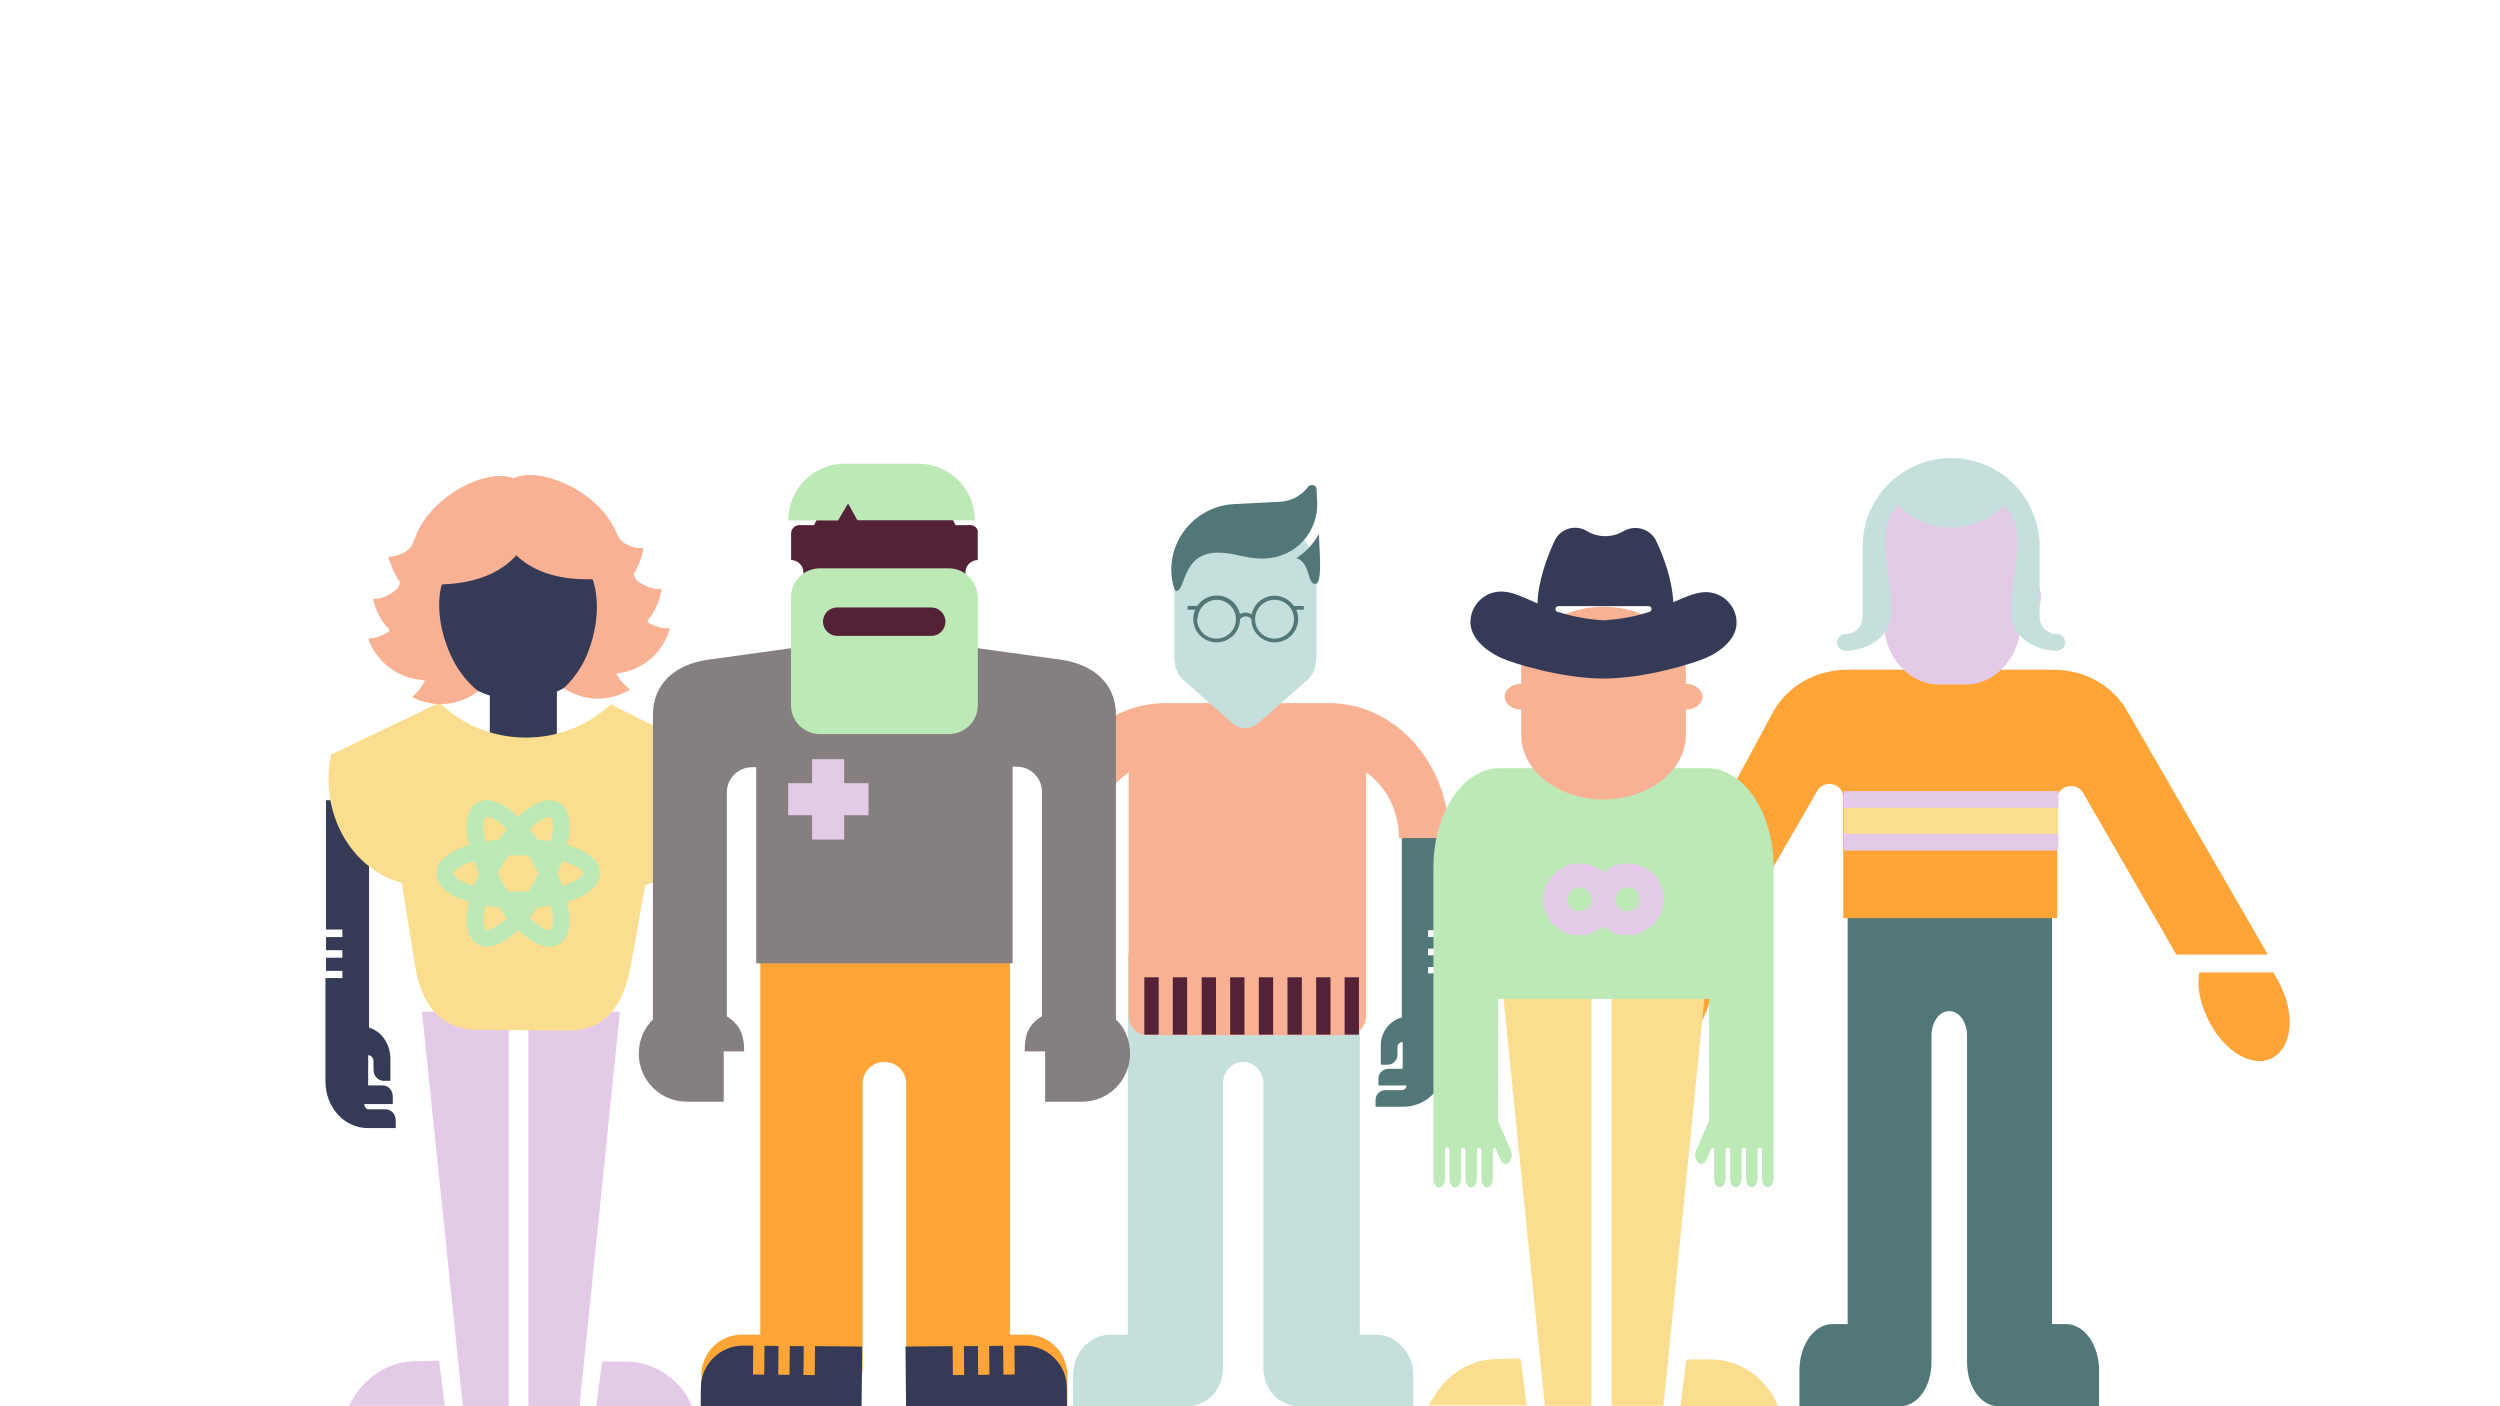 <?xml version="1.0" encoding="utf-8" ?>	<!-- Generator: Assembly 2.4 - http://assemblyapp.co -->	<svg version="1.1" xmlns="http://www.w3.org/2000/svg" xmlns:xlink="http://www.w3.org/1999/xlink" width="4096.00" height="2304.00" viewBox="0 0 4096.0 2304.0">		<g id="document" transform="scale(13.653 13.653) translate(150.0 84.375)">			<path d="M-58.925,75.786 L-60.991,75.786 C-63.654,75.786 -65.829,77.961 -65.829,80.624 L-65.829,84.375 L-51.043,84.375 C-48.543,84.375 -46.477,82.364 -46.477,79.809 L-46.477,45.671 C-46.477,44.204 -45.336,43.062 -43.868,43.062 C-42.4,43.062 -41.259,44.204 -41.259,45.671 L-41.259,79.809 C-41.259,82.309 -39.247,84.375 -36.692,84.375 L-21.907,84.375 L-21.907,80.624 C-21.907,77.961 -24.081,75.786 -26.745,75.786 L-28.81,75.786 L-28.81,30.016 L-58.762,30.016 L-58.762,75.786 L-58.925,75.786 Z " fill="#ffa538" fill-opacity="1.00" />			<path d="M-14.808,75.786 L-16.728,75.786 C-19.203,75.786 -21.224,77.961 -21.224,80.624 L-21.224,84.375 L-7.483,84.375 C-5.159,84.375 -3.239,82.364 -3.239,79.809 L-3.239,45.671 C-3.239,44.204 -2.179,43.062 -0.815,43.062 C0.549,43.062 1.61,44.204 1.61,45.671 L1.61,79.809 C1.61,82.309 3.479,84.375 5.854,84.375 L19.595,84.375 L19.595,80.624 C19.595,77.961 17.574,75.786 15.098,75.786 L13.179,75.786 L13.179,30.016 L-14.656,30.016 L-14.656,75.786 L-14.808,75.786 Z " fill="#c5e0dc" fill-opacity="1.00" />			<path d="M71.59,74.517 L69.898,74.517 C67.718,74.517 65.938,77.013 65.938,80.07 L65.938,84.375 L78.043,84.375 C80.09,84.375 81.781,82.067 81.781,79.134 L81.781,39.953 C81.781,38.269 82.715,36.959 83.917,36.959 C85.118,36.959 86.053,38.269 86.053,39.953 L86.053,79.134 C86.053,82.004 87.7,84.375 89.791,84.375 L101.896,84.375 L101.896,80.07 C101.896,77.013 100.116,74.517 97.935,74.517 L96.244,74.517 L96.244,21.985 L71.723,21.985 L71.723,74.517 L71.59,74.517 Z " fill="#527779" fill-opacity="1.00" />			<path d="M21.372,32.472 L21.372,31.667 L23.298,31.667 L23.298,30.266 L21.372,30.266 L21.372,29.461 L23.298,29.461 L23.298,28.06 L21.372,28.06 L21.372,27.255 L23.298,27.255 L23.298,13.458 L18.221,13.458 L18.221,37.725 C16.75,38.11 15.7,39.476 15.7,41.052 L15.7,43.398 L16.505,43.398 C17.17,43.398 17.695,42.873 17.695,42.207 L17.695,41.297 C17.695,40.947 17.976,40.666 18.326,40.666 L18.326,43.888 L16.61,43.888 C15.945,43.888 15.419,44.413 15.419,45.079 L15.419,45.884 L18.781,45.884 C18.781,46.199 18.536,46.444 18.221,46.444 L16.26,46.444 C15.594,46.444 15.069,46.97 15.069,47.635 L15.069,48.44 L18.396,48.44 C21.127,48.44 23.368,46.234 23.368,43.468 L23.368,32.437 L21.372,32.437 L21.372,32.472 Z " fill="#527779" fill-opacity="1.00" />			<path d="M9.472,7.10543e-15 L-10.137,7.10543e-15 C-18.098,7.10543e-15 -24.602,7.284 -24.602,16.199 L-18.535,16.199 C-18.535,12.829 -16.933,9.948 -14.554,8.317 C-14.554,19.297 -14.554,37.345 -14.554,37.453 C-14.554,38.758 -13.632,39.845 -12.419,39.845 L11.802,39.845 C12.966,39.845 13.937,38.812 13.937,37.453 C13.937,37.345 13.937,19.297 13.937,8.317 C16.316,9.948 17.869,12.883 17.869,16.199 L23.936,16.199 C23.936,7.284 17.48,7.10543e-15 9.472,7.10543e-15 Z " fill="#f9b194" fill-opacity="1.00" />			<path d="M-108.917,33.036 L-108.917,32.13 L-110.875,32.13 L-110.875,30.555 L-108.917,30.555 L-108.917,29.649 L-110.875,29.649 L-110.875,28.074 L-108.917,28.074 L-108.917,27.168 L-110.875,27.168 L-110.875,11.651 L-105.714,11.651 L-105.714,38.944 C-104.219,39.377 -103.151,40.913 -103.151,42.685 L-103.151,45.324 L-103.969,45.324 C-104.646,45.324 -105.18,44.733 -105.18,43.985 L-105.18,42.961 C-105.18,42.567 -105.464,42.252 -105.82,42.252 L-105.82,45.875 L-104.076,45.875 C-103.4,45.875 -102.866,46.466 -102.866,47.214 L-102.866,48.12 L-106.283,48.12 C-106.283,48.474 -106.034,48.75 -105.714,48.75 L-103.72,48.75 C-103.044,48.75 -102.51,49.341 -102.51,50.089 L-102.51,50.995 L-105.892,50.995 C-108.668,50.995 -110.946,48.514 -110.946,45.402 L-110.946,32.997 L-108.917,32.997 L-108.917,33.036 Z " fill="#353a57" fill-opacity="1.00" />			<path d="M-86.227,18.11 L-86.227,17.193 L-83.175,17.193 L-83.175,15.597 L-86.227,15.597 L-86.227,14.68 L-83.175,14.68 L-83.175,13.085 L-86.227,13.085 L-86.227,12.167 L-83.175,12.167 L-83.175,-3.547 L-91.221,-3.547 L-91.221,24.093 C-93.552,24.532 -95.216,26.087 -95.216,27.882 L-95.216,30.554 L-93.94,30.554 C-92.886,30.554 -92.053,29.956 -92.053,29.198 L-92.053,28.161 C-92.053,27.762 -91.609,27.443 -91.055,27.443 L-91.055,31.113 L-93.774,31.113 C-94.828,31.113 -95.66,31.711 -95.66,32.469 L-95.66,33.386 L-90.333,33.386 C-90.333,33.745 -90.722,34.024 -91.221,34.024 L-94.329,34.024 C-95.383,34.024 -96.215,34.623 -96.215,35.38 L-96.215,36.298 L-90.944,36.298 C-86.615,36.298 -83.064,33.785 -83.064,30.634 L-83.064,18.07 L-86.227,18.07 L-86.227,18.11 Z " fill="#353a57" fill-opacity="1.00" />			<path d="M-99.364,37.029 L-94.459,84.376 L-88.941,84.376 L-88.941,37.029 L-99.364,37.029 Z M-75.604,37.029 L-86.59,37.029 L-86.59,84.376 L-80.459,84.376 L-75.604,37.029 Z M-67.531,83.221 C-69.115,80.649 -71.874,79.022 -74.889,79.022 L-77.75,79.022 L-78.466,84.428 L-66.918,84.428 L-67.531,83.221 Z M-100.08,78.969 C-103.043,78.969 -105.854,80.597 -107.438,83.168 L-108.153,84.323 L-96.605,84.323 L-97.32,78.917 L-100.08,78.969 Z " fill="#e3cbe8" fill-opacity="1.00" />			<path d="M-82,39.298 C-77.719,39.337 -75.109,36.844 -74.16,30.72 L-72.575,21.824 C-66.398,20.308 -62.478,13.477 -63.828,6.598 L-76.707,0.14 C-79.365,2.632 -83.001,4.172 -87,4.136 L-87.047,4.135 C-91.045,4.099 -94.653,2.494 -97.265,-0.045 L-110.259,6.18 C-111.732,13.033 -107.937,19.933 -101.788,21.561 L-100.363,30.484 C-99.571,36.571 -96.96,39.163 -92.679,39.202 L-82,39.298 Z " fill="#fbdd8f" fill-opacity="1.00" />			<path d="M-16.088,37.957 L-16.088,1.4 C-16.088,-2.249 -18.668,-4.64 -22.695,-5.207 L-38.614,-7.409 L-38.614,-15.085 L-49.122,-15.085 L-49.122,-7.409 L-65.041,-5.207 C-69.068,-4.64 -71.647,-2.249 -71.647,1.4 L-71.647,37.957 C-72.717,39.027 -73.346,40.474 -73.346,42.047 C-73.346,45.256 -70.766,47.836 -67.558,47.836 L-63.153,47.836 L-63.153,41.795 C-63.153,41.795 -61.14,41.795 -60.699,41.795 C-60.699,39.593 -61.328,38.523 -62.776,37.58 L-62.776,10.712 C-62.776,9.013 -61.391,7.692 -59.755,7.692 L-59.252,7.692 L-59.252,31.224 L-28.484,31.224 L-28.484,7.629 L-27.98,7.629 C-26.281,7.629 -24.96,9.013 -24.96,10.649 L-24.96,37.58 C-26.407,38.46 -27.037,39.53 -27.037,41.795 C-26.596,41.795 -24.582,41.795 -24.582,41.795 L-24.582,47.836 L-20.178,47.836 C-16.969,47.836 -14.389,45.256 -14.389,42.047 C-14.389,40.411 -15.019,38.964 -16.088,37.957 Z " fill="#857f7f" fill-opacity="1.00" />			<path d="M-52.194,77.183 L-52.228,80.64 L-53.579,80.626 L-53.546,77.17 L-55.226,77.154 L-55.259,80.61 L-56.611,80.597 L-56.577,77.14 L-58.257,77.124 L-58.291,80.58 L-59.643,80.567 L-59.609,77.111 L-60.767,77.1 C-63.567,77.072 -65.868,79.329 -65.895,82.128 C-65.896,82.148 -65.896,82.186 -65.896,82.206 L-65.918,84.484 L-46.609,84.673 L-46.536,77.219 L-52.194,77.164 L-52.194,77.183 Z " fill="#353a57" fill-opacity="1.00" />			<path d="M-35.682,77.183 L-35.648,80.64 L-34.297,80.626 L-34.33,77.17 L-32.65,77.154 L-32.617,80.61 L-31.265,80.597 L-31.299,77.14 L-29.619,77.124 L-29.585,80.58 L-28.233,80.567 L-28.267,77.111 L-27.108,77.1 C-24.309,77.072 -22.008,79.329 -21.98,82.128 C-21.98,82.148 -21.98,82.186 -21.98,82.206 L-21.957,84.484 L-41.267,84.673 L-41.34,77.219 L-35.682,77.164 L-35.682,77.183 Z " fill="#353a57" fill-opacity="1.00" />			<path d="M-0.553,-23.196 C-5.245,-23.196 -9.087,-19.581 -9.087,-15.049 L-9.087,-5.591 C-9.087,-4.36 -8.73,-3.522 -8.072,-2.841 C-7.413,-2.238 -2.282,2.242 -2.282,2.242 C-1.788,2.713 -1.212,3.001 -0.553,3.001 C0.106,3.001 0.682,2.713 1.176,2.242 C1.176,2.242 6.253,-2.186 6.966,-2.867 C7.625,-3.496 7.981,-4.386 7.981,-5.618 L7.981,-15.049 C7.981,-19.529 4.167,-23.196 -0.553,-23.196 Z " fill="#c5e0dc" fill-opacity="1.00" />			<path d="M8.065,-24.195 L7.989,-25.682 C7.974,-25.979 7.725,-26.185 7.447,-26.171 L7.368,-26.167 C7.209,-26.159 7.074,-26.092 6.981,-25.968 C6.218,-24.935 5.002,-24.237 3.614,-24.166 L-1.899,-23.883 C-6.796,-23.633 -10.338,-19.038 -9.24,-14.283 C-9.113,-13.753 -8.998,-13.44 -8.839,-13.448 C-7.709,-13.506 -8.15,-17.838 -4.184,-18.041 C-1.904,-18.157 -0.544,-17.233 1.895,-17.358 C5.563,-17.546 8.249,-20.606 8.065,-24.195 Z M8.265,-20.289 C7.629,-19.123 6.706,-18.121 5.57,-17.407 C7.267,-16.878 6.845,-14.252 7.836,-14.302 C8.649,-14.344 8.42,-17.275 8.265,-20.289 Z " fill="#527779" fill-opacity="1.00" />			<path d="M122.097,30.096 L105.218,0.863 C103.441,-2.193 100.065,-4.01 96.423,-4.01 L71.725,-4.01 C67.905,-4.01 64.441,-2.028 62.753,1.11 L47.117,30.096 L56.8,30.096 L68.083,10.524 C68.883,9.121 71.192,9.616 71.192,11.268 L71.192,25.802 L96.867,25.802 L96.867,11.515 C96.867,9.864 99.177,9.368 99.976,10.772 L111.17,30.179 L122.097,30.179 L122.097,30.096 Z M122.808,32.326 L113.924,32.326 C113.657,33.895 113.924,35.712 114.812,37.611 C116.5,41.41 119.876,43.722 122.364,42.731 C124.851,41.74 125.562,37.941 123.785,34.143 C123.518,33.482 123.163,32.904 122.808,32.326 Z M46.495,32.326 C46.14,32.904 45.785,33.482 45.518,34.143 C43.741,37.941 44.452,41.74 46.939,42.731 C49.427,43.722 52.803,41.41 54.491,37.611 C55.379,35.712 55.646,33.895 55.379,32.326 L46.495,32.326 Z " fill="#ffa538" fill-opacity="1.00" />			<path d="M71.282,16.606 L96.978,16.606 L96.978,11.479 L71.282,11.479 L71.282,16.606 Z " fill="#fbdd8f" fill-opacity="1.00" />			<path d="M30.394,35.149 L35.383,84.32 L40.995,84.32 L40.995,35.149 L30.394,35.149 Z M54.559,35.149 L43.386,35.149 L43.386,84.32 L49.622,84.32 L54.559,35.149 Z M62.77,83.121 C61.159,80.45 58.353,78.76 55.287,78.76 L52.377,78.76 L51.649,84.375 L63.394,84.375 L62.77,83.121 Z M29.666,78.706 C26.652,78.706 23.794,80.395 22.183,83.067 L21.455,84.266 L33.2,84.266 L32.473,78.651 L29.666,78.706 Z " fill="#fbdd8f" fill-opacity="1.00" />			<path d="M76.074,-15.511 L76.074,-22.371 C76.074,-24.037 77.245,-25.36 78.671,-25.36 L89.928,-25.36 C91.375,-25.36 92.524,-24.012 92.524,-22.371 L92.524,-15.511 C93.865,-15.511 94.929,-14.262 94.929,-12.743 C94.929,-11.199 93.844,-9.974 92.524,-9.974 L92.524,-9.852 C92.524,-5.638 89.566,-2.232 85.906,-2.232 L82.671,-2.232 C79.011,-2.232 76.053,-5.638 76.053,-9.852 L76.053,-9.974 C74.712,-9.974 73.648,-11.224 73.648,-12.743 C73.669,-14.262 74.755,-15.511 76.074,-15.511 Z " fill="#e3cbe8" fill-opacity="1.00" />			<path d="M29.957,7.813 L39.01,7.813 C39.739,7.813 40.353,6.895 40.353,5.804 C40.353,5.804 40.353,5.517 40.353,5.344 C40.315,5.631 40.161,5.804 39.969,5.804 L39.854,5.804 L39.854,4.196 L39.969,4.196 C40.161,4.196 40.315,4.426 40.353,4.655 C40.353,4.253 40.353,3.852 40.353,3.852 C40.353,2.129 41.274,0.751 42.425,0.751 C43.576,0.751 44.496,2.129 44.496,3.852 C44.496,3.852 44.496,4.253 44.496,4.655 C44.535,4.368 44.688,4.196 44.88,4.196 L44.995,4.196 L44.995,5.804 L44.88,5.804 C44.688,5.804 44.535,5.574 44.496,5.344 C44.496,5.517 44.496,5.804 44.496,5.804 C44.496,6.895 45.11,7.813 45.839,7.813 L54.893,7.813 C59.266,7.813 62.834,13.153 62.834,19.699 L62.834,57.078 C62.834,57.653 62.527,58.112 62.143,58.112 C61.76,58.112 61.453,57.653 61.453,57.078 L61.453,53.691 C61.453,53.461 61.338,53.289 61.184,53.289 C61.031,53.289 60.916,53.461 60.916,53.691 L60.916,57.078 C60.916,57.653 60.609,58.112 60.225,58.112 C59.842,58.112 59.535,57.653 59.535,57.078 L59.535,53.748 C59.535,53.519 59.42,53.346 59.266,53.346 C59.113,53.346 58.998,53.519 58.998,53.748 L58.998,57.078 C58.998,57.653 58.691,58.112 58.307,58.112 C57.923,58.112 57.617,57.653 57.617,57.078 L57.617,53.748 C57.617,53.519 57.501,53.346 57.348,53.346 C57.194,53.346 57.079,53.519 57.079,53.748 L57.079,57.078 C57.079,57.653 56.773,58.112 56.389,58.112 C56.005,58.112 55.698,57.653 55.698,57.078 L55.698,53.748 C55.698,53.519 55.583,53.346 55.43,53.346 L54.663,55.011 C54.356,55.413 53.895,55.413 53.627,54.954 C53.358,54.495 53.358,54.035 53.665,53.404 L55.084,50.131 L55.084,35.489 L29.765,35.489 L29.765,50.131 L31.184,53.404 C31.491,54.035 31.491,54.495 31.223,54.954 C30.954,55.413 30.494,55.413 30.187,55.011 L29.419,53.346 C29.266,53.346 29.151,53.519 29.151,53.748 L29.151,57.078 C29.151,57.653 28.844,58.112 28.46,58.112 C28.077,58.112 27.77,57.653 27.77,57.078 L27.77,53.748 C27.77,53.519 27.655,53.346 27.501,53.346 C27.348,53.346 27.233,53.519 27.233,53.748 L27.233,57.078 C27.233,57.653 26.926,58.112 26.542,58.112 C26.159,58.112 25.852,57.653 25.852,57.078 L25.852,53.748 C25.852,53.519 25.737,53.346 25.583,53.346 C25.43,53.346 25.315,53.519 25.315,53.748 L25.315,57.078 C25.315,57.653 25.008,58.112 24.624,58.112 C24.241,58.112 23.934,57.653 23.934,57.078 L23.934,53.691 C23.934,53.461 23.819,53.289 23.665,53.289 C23.512,53.289 23.396,53.461 23.396,53.691 L23.396,57.078 C23.396,57.653 23.09,58.112 22.706,58.112 C22.322,58.112 22.015,57.653 22.015,57.078 L22.015,19.699 C22.015,13.153 25.583,7.813 29.957,7.813 Z " fill="#bde9b7" fill-opacity="1.00" />			<path d="M52.298,-2.313 L52.298,-3.862 C52.298,-8.095 47.851,-11.564 42.425,-11.564 C36.999,-11.564 32.551,-8.095 32.551,-3.862 L32.551,-2.313 C31.454,-2.313 30.564,-1.619 30.564,-0.763 C30.564,0.093 31.454,0.786 32.551,0.786 L32.551,3.862 C32.551,8.095 36.999,11.564 42.425,11.564 C47.851,11.564 52.298,8.095 52.298,3.862 L52.298,0.786 C53.395,0.786 54.285,0.093 54.285,-0.763 C54.285,-1.619 53.395,-2.313 52.298,-2.313 Z " fill="#f9b194" fill-opacity="1.00" />			<path d="M58.386,-9.933 C58.209,-11.991 56.4,-13.48 54.378,-13.303 C53.243,-13.197 52.144,-12.7 50.796,-12.097 C50.689,-14.686 49.696,-17.453 48.774,-19.404 C48.1,-20.894 46.255,-21.461 44.872,-20.645 L44.837,-20.645 C43.489,-19.83 41.786,-19.83 40.438,-20.645 C39.02,-21.497 37.211,-20.929 36.536,-19.439 C35.614,-17.418 34.55,-14.544 34.515,-11.955 C32.954,-12.629 31.748,-13.268 30.471,-13.374 C28.414,-13.551 26.64,-12.026 26.463,-10.004 C26.285,-7.947 28.201,-6.351 30.045,-5.464 C31.571,-4.755 37.494,-2.946 42.425,-2.946 C47.391,-2.946 53.314,-4.79 54.804,-5.464 C56.648,-6.28 58.564,-7.876 58.386,-9.933 Z M47.958,-10.962 C46.468,-10.465 44.695,-10.075 42.425,-9.933 C40.154,-10.075 38.346,-10.501 36.891,-10.962 C36.536,-11.068 36.608,-11.636 36.998,-11.636 L47.852,-11.636 C48.242,-11.636 48.313,-11.104 47.958,-10.962 Z " fill="#353a57" fill-opacity="1.00" />			<path d="M6.415,-11.655 L5.258,-11.655 C4.749,-12.396 3.901,-12.89 2.944,-12.89 C1.587,-12.89 0.46,-11.918 0.198,-10.637 C-0.018,-10.776 -0.265,-10.869 -0.527,-10.869 C-0.774,-10.869 -0.99,-10.807 -1.206,-10.684 C-1.483,-11.949 -2.594,-12.905 -3.952,-12.905 C-3.967,-12.905 -3.967,-12.905 -3.983,-12.905 C-3.998,-12.905 -4.013,-12.905 -4.013,-12.905 C-4.97,-12.905 -5.818,-12.411 -6.327,-11.671 L-7.485,-11.671 L-7.485,-11.208 L-6.574,-11.208 C-6.729,-10.869 -6.806,-10.498 -6.806,-10.097 C-6.806,-8.555 -5.556,-7.29 -3.998,-7.29 C-2.455,-7.29 -1.19,-8.539 -1.19,-10.097 L-1.175,-10.097 C-1.175,-10.097 -1.175,-10.097 -1.175,-10.097 L-1.129,-10.097 C-1.129,-10.113 -1.129,-10.128 -1.129,-10.144 C-0.974,-10.313 -0.743,-10.406 -0.512,-10.406 C-0.249,-10.406 -0.018,-10.298 0.152,-10.097 L0.167,-10.113 C0.167,-10.113 0.167,-10.097 0.167,-10.097 C0.167,-8.555 1.417,-7.29 2.975,-7.29 C4.518,-7.29 5.783,-8.539 5.783,-10.097 C5.783,-10.498 5.706,-10.869 5.551,-11.208 L6.461,-11.208 L6.461,-11.655 L6.415,-11.655 Z M-4.013,-7.737 C-5.309,-7.737 -6.343,-8.786 -6.343,-10.066 L-6.281,-10.066 C-6.281,-11.347 -5.248,-12.381 -3.983,-12.396 C-2.702,-12.381 -1.684,-11.332 -1.684,-10.066 C-1.684,-8.786 -2.718,-7.737 -4.013,-7.737 Z M2.944,-7.737 C1.648,-7.737 0.615,-8.786 0.615,-10.066 C0.615,-11.362 1.664,-12.396 2.944,-12.396 C4.24,-12.396 5.289,-11.347 5.289,-10.066 C5.274,-8.786 4.24,-7.737 2.944,-7.737 Z " fill="#527779" fill-opacity="1.00" />			<path d="M96.832,-8.284 C95.676,-8.284 94.763,-9.228 94.763,-10.354 L94.763,-18.783 C94.763,-24.656 90.016,-29.403 84.142,-29.403 L84.142,-29.16 L84.142,-29.403 C78.269,-29.403 73.522,-24.656 73.522,-18.783 L73.522,-10.354 C73.522,-9.197 72.579,-8.284 71.453,-8.284 C70.905,-8.284 70.449,-7.828 70.449,-7.28 C70.449,-6.732 70.905,-6.276 71.453,-6.276 C73.553,-6.276 76.961,-7.524 76.961,-11.053 C76.961,-15.801 74.8,-21.187 77.813,-23.713 C79.426,-22.069 81.678,-21.065 84.142,-21.065 C86.638,-21.065 88.859,-22.1 90.472,-23.713 L91.263,-22.8 C93.059,-20.031 91.324,-15.283 91.324,-11.053 C91.324,-7.524 94.732,-6.276 96.832,-6.276 C97.38,-6.276 97.836,-6.732 97.836,-7.28 C97.836,-7.828 97.38,-8.284 96.832,-8.284 Z " fill="#c5e0dc" fill-opacity="1.00" />			<path d="M-75.186,-10.04 C-75.186,-11.05 -75.666,-11.959 -76.424,-12.439 C-76.424,-12.515 -76.424,-12.59 -76.424,-12.717 C-76.424,-18.12 -81.272,-24.634 -87.811,-24.634 C-94.35,-24.634 -99.198,-17.388 -99.198,-12.742 C-99.198,-12.666 -99.198,-12.59 -99.198,-12.464 C-99.956,-11.959 -100.435,-11.075 -100.435,-10.04 C-100.435,-8.576 -99.425,-7.339 -98.138,-7.263 C-96.345,-3.122 -92.507,-0.395 -87.811,-0.395 C-83.14,-0.395 -79.277,-3.122 -77.484,-7.288 C-76.196,-7.389 -75.186,-8.576 -75.186,-10.04 Z " fill="#353a57" fill-opacity="1.00" />			<path d="M-69.832,-8.995 C-70.589,-8.933 -71.394,-9.195 -72.169,-9.638 C-72.316,-9.706 -72.322,-9.886 -72.217,-9.998 C-71.137,-11.193 -70.73,-13.016 -70.604,-13.562 C-70.57,-13.636 -70.645,-13.706 -70.753,-13.702 C-71.691,-13.634 -72.646,-14.035 -73.499,-14.656 C-73.647,-14.76 -73.762,-14.937 -73.841,-15.151 C-73.881,-15.258 -73.922,-15.402 -73.962,-15.509 C-73.205,-16.62 -72.891,-18.005 -72.799,-18.479 C-72.765,-18.552 -72.84,-18.622 -72.948,-18.618 C-73.669,-18.557 -74.401,-18.785 -75.066,-19.196 C-75.398,-19.402 -75.661,-19.682 -75.818,-20.038 C-75.974,-20.359 -76.13,-20.679 -76.285,-20.999 C-78.616,-25.657 -85.294,-28.43 -88.392,-26.985 C-91.582,-28.249 -98.089,-24.987 -100.058,-20.181 C-100.191,-19.851 -100.323,-19.484 -100.458,-19.19 C-100.59,-18.824 -100.833,-18.526 -101.15,-18.299 C-101.787,-17.879 -102.501,-17.601 -103.223,-17.576 C-103.296,-17.573 -103.366,-17.499 -103.363,-17.427 C-103.238,-16.961 -102.831,-15.636 -101.998,-14.544 C-102.03,-14.434 -102.061,-14.288 -102.094,-14.179 C-102.124,-13.997 -102.226,-13.812 -102.402,-13.662 C-103.21,-12.983 -104.098,-12.518 -105.075,-12.521 C-105.147,-12.518 -105.217,-12.443 -105.215,-12.371 C-105.088,-11.833 -104.52,-10.044 -103.36,-8.926 C-103.248,-8.822 -103.241,-8.641 -103.384,-8.564 C-104.126,-8.068 -104.912,-7.788 -105.671,-7.762 C-105.743,-7.759 -105.813,-7.685 -105.773,-7.577 C-105.217,-6.15 -103.881,-4.098 -101.171,-3.142 C-100.512,-2.912 -99.785,-2.792 -99.024,-2.746 C-99.124,-2.525 -99.189,-2.306 -99.294,-2.194 C-99.706,-1.565 -100.054,-1.155 -100.441,-0.852 C-100.511,-0.778 -100.507,-0.669 -100.398,-0.637 C-95.913,1.452 -92.613,-1.447 -92.613,-1.447 C-92.613,-1.447 -94.541,-2.828 -95.829,-5.569 C-97.977,-10.161 -97.193,-13.66 -96.993,-14.173 C-96.995,-14.21 -96.924,-14.248 -96.888,-14.249 C-92.516,-14.4 -89.709,-15.871 -88.037,-17.737 C-86.241,-15.99 -83.341,-14.752 -78.968,-14.866 C-78.932,-14.867 -78.858,-14.834 -78.857,-14.798 C-78.658,-14.262 -77.6,-10.862 -79.427,-6.133 C-80.489,-3.348 -82.352,-1.8 -82.352,-1.8 C-82.352,-1.8 -78.861,0.865 -74.53,-1.527 C-74.459,-1.566 -74.428,-1.712 -74.501,-1.745 C-74.91,-2.057 -75.284,-2.405 -75.738,-3.005 C-75.852,-3.146 -75.93,-3.324 -76.046,-3.537 C-75.29,-3.635 -74.536,-3.806 -73.931,-4.08 C-71.256,-5.185 -70.101,-7.358 -69.645,-8.821 C-69.648,-8.929 -69.723,-8.999 -69.832,-8.995 Z " fill="#f9b194" fill-opacity="1.00" />			<path d="M-33.565,-21.36 L-34.327,-21.36 L-35.336,-21.36 L-36.502,-23.759 L-36.502,-25.799 C-36.502,-26.651 -37.219,-27.369 -38.071,-27.369 L-42.129,-27.369 L-43.833,-26.248 L-45.537,-27.369 L-49.572,-27.369 C-50.424,-27.369 -51.142,-26.651 -51.142,-25.799 L-51.142,-23.759 L-52.308,-21.36 L-53.316,-21.36 L-54.079,-21.36 C-54.617,-21.36 -55.065,-20.912 -55.065,-20.374 L-55.065,-19.656 L-55.065,-17.168 C-54.258,-17.168 -53.586,-16.495 -53.586,-15.688 L-53.586,-10.419 C-53.586,-8.805 -53.272,-8.065 -52.375,-7.482 L-35.358,-7.482 C-34.507,-8.11 -34.148,-8.783 -34.148,-10.419 L-34.148,-15.688 C-34.148,-16.495 -33.475,-17.168 -32.668,-17.168 L-32.668,-19.679 L-32.668,-20.396 C-32.578,-20.912 -33.027,-21.36 -33.565,-21.36 Z " fill="#542237" fill-opacity="1.00" />			<path d="M-36.113,-16.171 L-51.6,-16.171 C-53.53,-16.171 -55.079,-14.622 -55.079,-12.692 L-55.079,0.237 C-55.079,2.167 -53.53,3.715 -51.6,3.715 L-36.136,3.715 C-34.205,3.715 -32.657,2.167 -32.657,0.237 L-32.657,-12.692 C-32.724,-14.622 -34.25,-16.171 -36.113,-16.171 Z M-38.2,-8.068 L-49.535,-8.068 C-50.455,-8.068 -51.241,-8.831 -51.241,-9.774 C-51.241,-10.717 -50.478,-11.48 -49.535,-11.48 L-38.245,-11.48 C-37.325,-11.48 -36.539,-10.717 -36.539,-9.774 C-36.562,-8.854 -37.258,-8.068 -38.2,-8.068 Z " fill="#bde9b7" fill-opacity="1.00" />			<path d="M-48.226,-23.957 L-47.105,-21.94 L-33.01,-21.94 C-33.01,-25.704 -36.058,-28.73 -39.8,-28.73 L-48.629,-28.73 C-52.394,-28.73 -55.419,-25.682 -55.419,-21.917 L-49.436,-21.917 L-48.226,-23.957 Z " fill="#bde9b7" fill-opacity="1.00" />			<path d="M-79.008,20.44 C-79.008,18.685 -82.949,17.263 -87.811,17.263 C-92.673,17.263 -96.614,18.685 -96.614,20.44 C-96.614,22.194 -92.673,23.617 -87.811,23.617 C-82.949,23.617 -79.008,22.194 -79.008,20.44 Z M-85.082,18.859 C-87.513,14.649 -90.709,11.943 -92.22,12.815 C-93.731,13.687 -92.985,17.808 -90.554,22.018 C-88.123,26.229 -84.928,28.935 -83.417,28.062 C-81.906,27.19 -82.651,23.069 -85.082,18.859 Z M-90.543,18.865 C-92.974,23.075 -93.72,27.196 -92.209,28.068 C-90.698,28.94 -87.502,26.234 -85.072,22.024 C-82.641,17.814 -81.895,13.693 -83.406,12.821 C-84.917,11.948 -88.112,14.654 -90.543,18.865 Z " fill="none" stroke-width="2.00" stroke="#bde9b7" stroke-linecap="square" stroke-linejoin="miter" />			<path d="M45.314,19.219 C44.205,19.219 43.198,19.642 42.425,20.313 C41.666,19.627 40.644,19.219 39.535,19.219 C37.142,19.219 35.215,21.145 35.215,23.539 C35.215,25.932 37.142,27.858 39.535,27.858 C40.644,27.858 41.651,27.435 42.425,26.764 C43.184,27.45 44.205,27.858 45.314,27.858 C47.708,27.858 49.634,25.932 49.634,23.539 C49.634,21.16 47.708,19.219 45.314,19.219 Z M39.535,24.998 C38.747,24.998 38.09,24.356 38.09,23.553 C38.09,22.765 38.732,22.108 39.535,22.108 C40.338,22.108 40.98,22.75 40.98,23.553 C40.98,24.341 40.338,24.998 39.535,24.998 Z M45.314,24.998 C44.526,24.998 43.87,24.356 43.87,23.553 C43.87,22.765 44.512,22.108 45.314,22.108 C46.102,22.108 46.759,22.75 46.759,23.553 C46.745,24.341 46.102,24.998 45.314,24.998 Z " fill="#e3cbe8" fill-opacity="1.00" />			<path d="M-12.677,39.783 L-10.956,39.783 L-10.956,32.901 L-12.677,32.901 L-12.677,39.783 Z M-9.262,39.783 L-7.541,39.783 L-7.541,32.901 L-9.262,32.901 L-9.262,39.783 Z M-5.795,39.783 L-4.075,39.783 L-4.075,32.901 L-5.795,32.901 L-5.795,39.783 Z M-2.38,39.783 L-0.66,39.783 L-0.66,32.901 L-2.38,32.901 L-2.38,39.783 Z M1.061,39.783 L2.781,39.783 L2.781,32.901 L1.061,32.901 L1.061,39.783 Z M4.501,39.783 L6.222,39.783 L6.222,32.901 L4.501,32.901 L4.501,39.783 Z M7.942,39.783 L9.663,39.783 L9.663,32.901 L7.942,32.901 L7.942,39.783 Z M11.357,39.783 L13.077,39.783 L13.077,32.901 L11.357,32.901 L11.357,39.783 Z " fill="#542237" fill-opacity="1.00" />			<path d="M-52.541,16.375 L-48.696,16.375 L-48.696,6.73 L-52.541,6.73 L-52.541,16.375 Z M-55.419,13.454 L-45.774,13.454 L-45.774,9.609 L-55.419,9.609 L-55.419,13.454 Z " fill="#e3cbe8" fill-opacity="1.00" />			<path d="M72.282,16.691 C80.165,16.691 88.12,16.691 96.003,16.691 M96.003,11.564 C88.12,11.564 80.165,11.564 72.282,11.564 " fill="none" stroke-width="2.00" stroke="#e3cbe8" stroke-linecap="square" stroke-linejoin="miter" />		</g>	</svg>